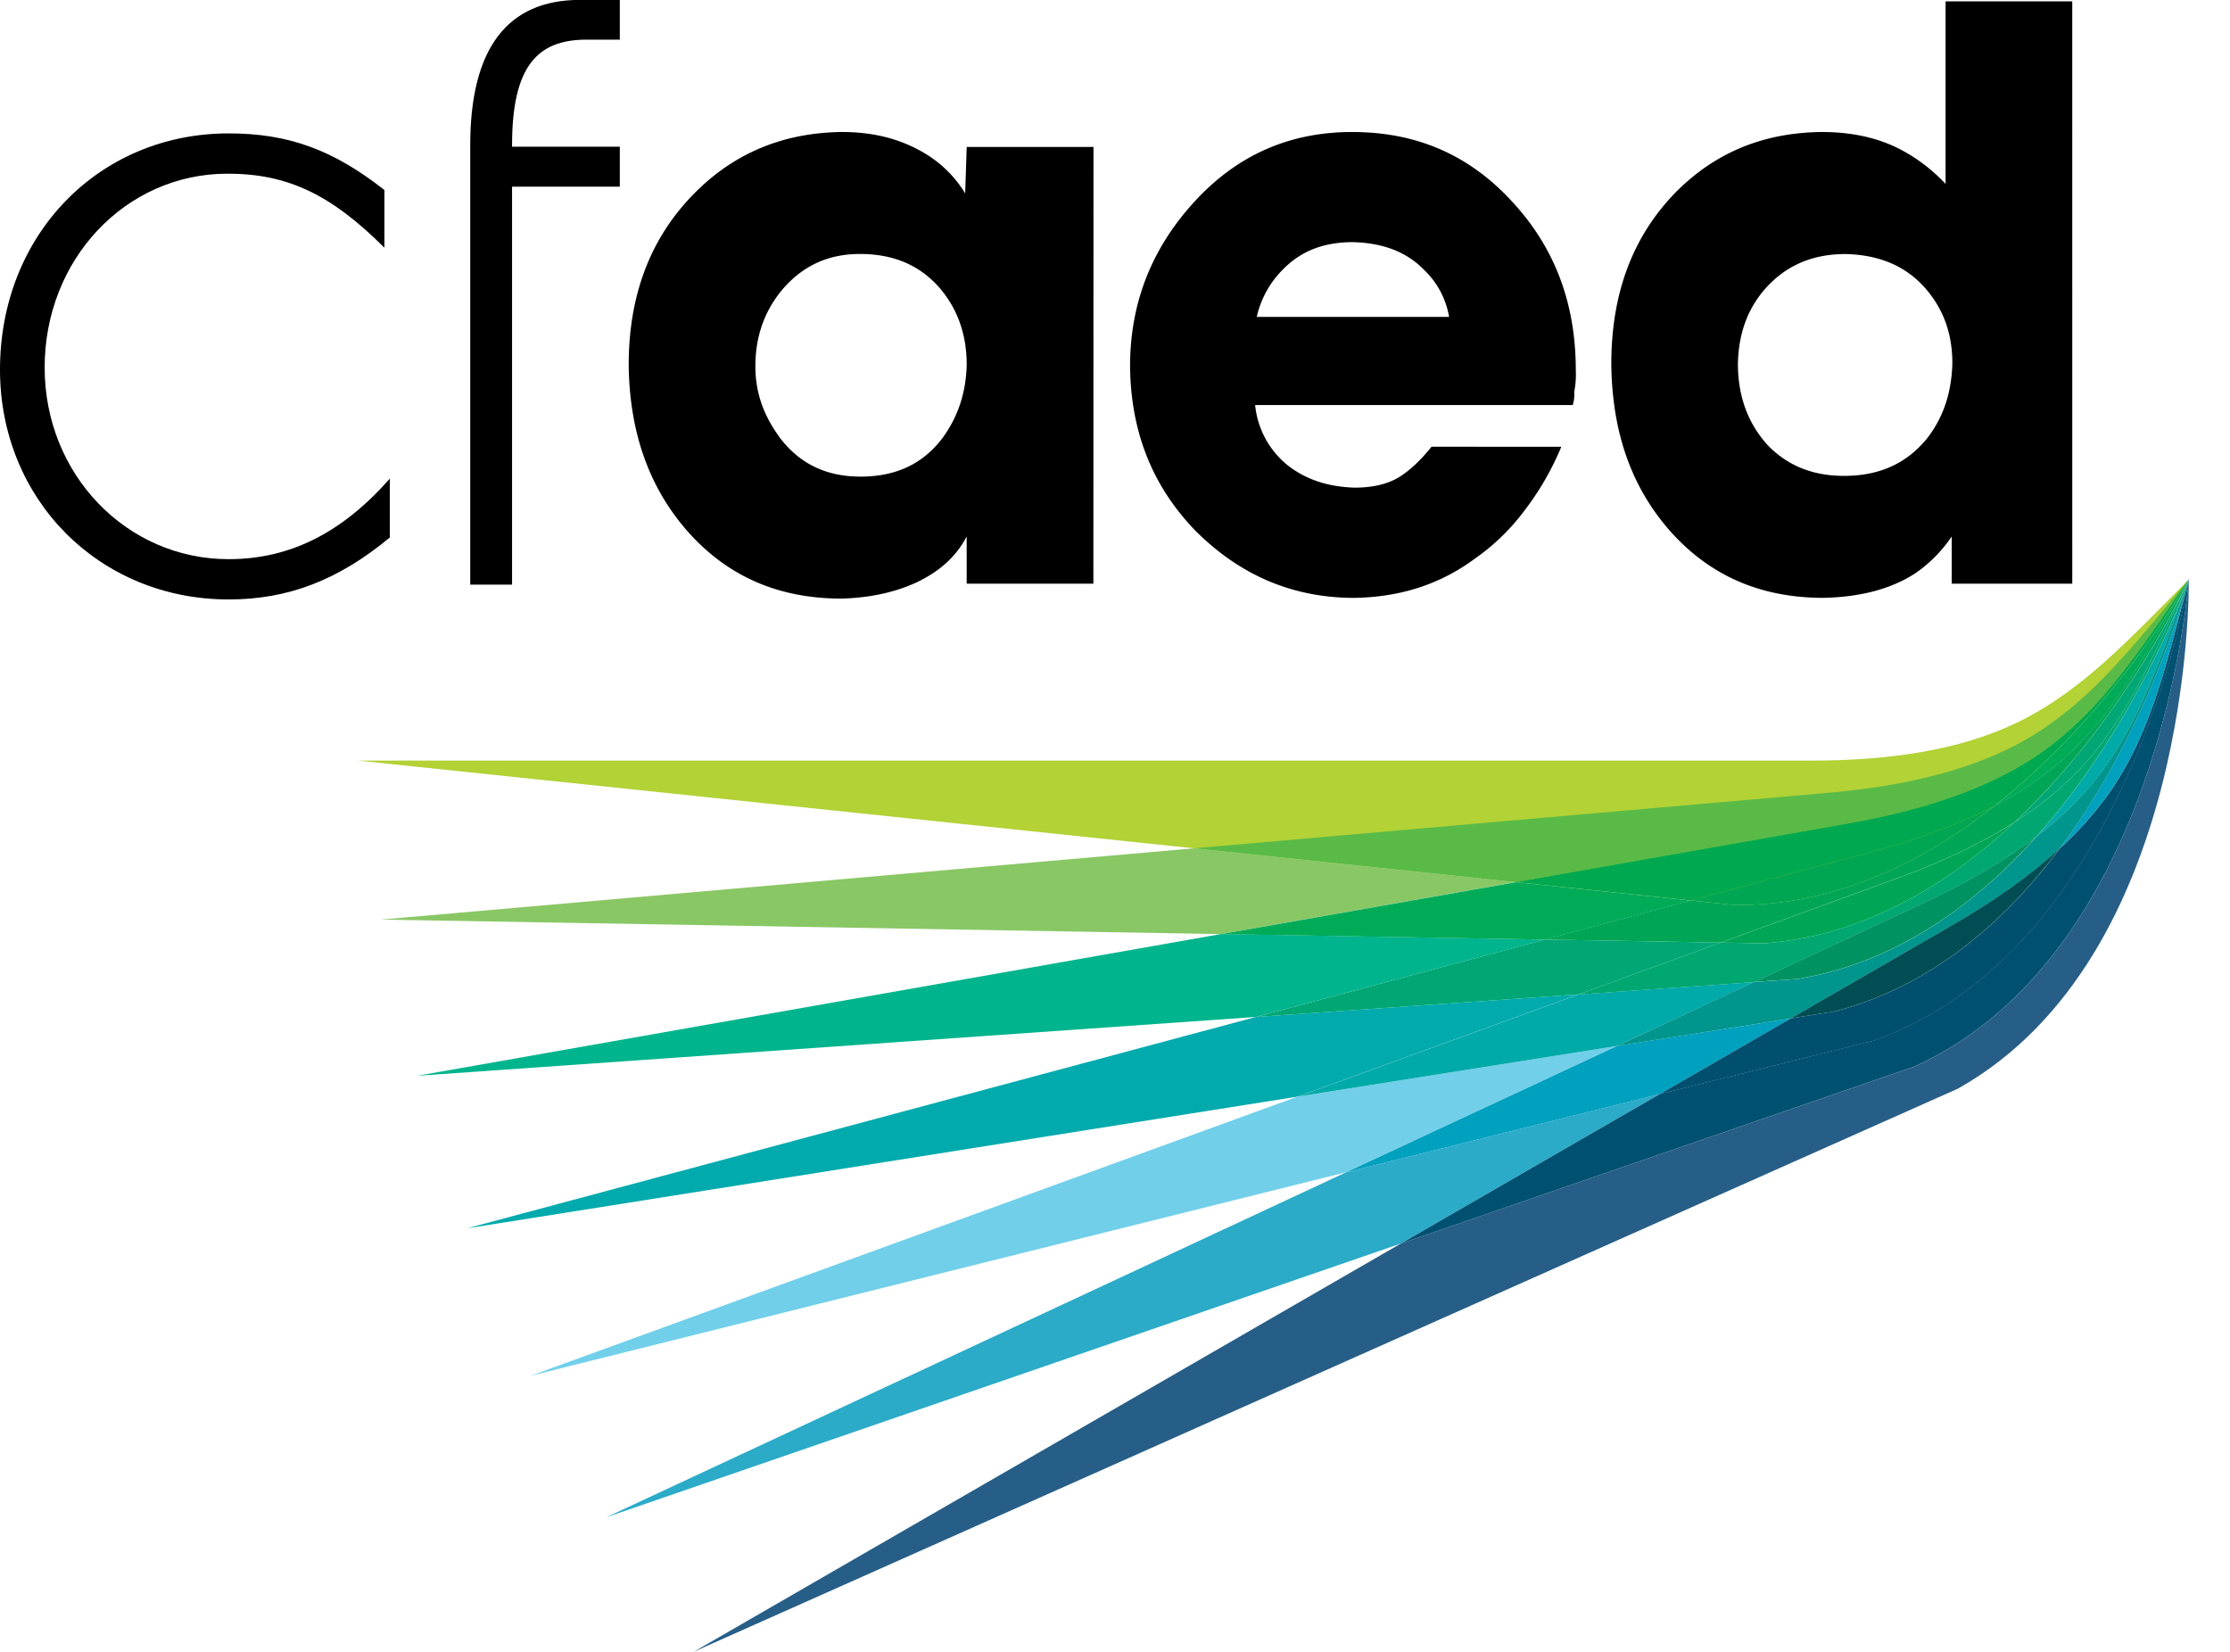 <?xml version="1.0" encoding="UTF-8" standalone="no"?>
<svg
   xmlns:dc="http://purl.org/dc/elements/1.1/"
   xmlns:cc="http://creativecommons.org/ns#"
   xmlns:rdf="http://www.w3.org/1999/02/22-rdf-syntax-ns#"
   xmlns:svg="http://www.w3.org/2000/svg"
   xmlns="http://www.w3.org/2000/svg"
   xmlns:sodipodi="http://sodipodi.sourceforge.net/DTD/sodipodi-0.dtd"
   xmlns:inkscape="http://www.inkscape.org/namespaces/inkscape"
   id="Ebene_1"
   data-name="Ebene 1"
   width="239.692"
   height="177.552"
   viewBox="0 0 935.484 692.182"
   version="1.1"
   sodipodi:docname="cfaed.svg"
   inkscape:version="1.0.2 (e86c870879, 2021-01-15, custom)">
  <sodipodi:namedview
     pagecolor="#ffffff"
     bordercolor="#666666"
     borderopacity="1"
     objecttolerance="10"
     gridtolerance="10"
     guidetolerance="10"
     inkscape:pageopacity="0"
     inkscape:pageshadow="2"
     inkscape:window-width="1916"
     inkscape:window-height="1041"
     id="namedview87"
     showgrid="false"
     inkscape:zoom="2.3076222"
     inkscape:cx="78.339275"
     inkscape:cy="101.41814"
     inkscape:window-x="0"
     inkscape:window-y="18"
     inkscape:window-maximized="0"
     inkscape:current-layer="Ebene_1"
     fit-margin-top="0"
     fit-margin-left="0"
     fit-margin-right="0"
     fit-margin-bottom="0" />
  <defs
     id="defs4">
    <style
       id="style2">.cls-1{fill:#b2d235;}.cls-2{fill:#89c765;}.cls-3{fill:#5aba47;}.cls-4{fill:#00b48d;}.cls-5{fill:#00ab58;}.cls-6{fill:#00a94f;}.cls-7{fill:#00aaad;}.cls-8{fill:#00a651;}.cls-9{fill:#00a774;}.cls-10{fill:#00a656;}.cls-11{fill:#71cfea;}.cls-12{fill:#00aaa8;}.cls-13{fill:#00a771;}.cls-14{fill:#00a655;}.cls-15{fill:#2babc8;}.cls-16{fill:#00a0bf;}.cls-17{fill:#00958d;}.cls-18{fill:#009361;}.cls-19{fill:#275e87;}.cls-20{fill:#245a30;}.cls-21{fill:#005865;}.cls-22{fill:#005732;}.cls-23{fill:#005b83;}.cls-24{fill:#005862;}.cls-25{fill:#005072;}.cls-26{fill:#004f6e;}.cls-27{fill:#004e53;}</style>
    <clipPath
       clipPathUnits="userSpaceOnUse"
       id="clipPath961">
      <rect
         style="fill:none;stroke:#000000;stroke-width:34.482;stroke-linecap:square;stroke-miterlimit:3.8"
         id="rect963"
         width="978.21"
         height="864.98"
         x="-40.256"
         y="-58.394"
         ry="108.201" />
    </clipPath>
  </defs>
  <title
     id="title6">cfaed</title>
  <g
     id="g955"
     clip-path="url(#clipPath961)"
     transform="translate(-2.47,-9.531)">
    <path
       d="m 744,195.88 c -8.32,-9.24 -12.48,-20.46 -12.48,-34.32 0.31,-12.21 3.84,-22.45 11.2,-31 8.65,-9.91 19.86,-14.85 33.94,-14.85 14.09,0.33 25.3,4.94 33.62,14.51 7.68,8.92 11.2,19.16 11.2,31.37 -0.32,11.87 -3.52,22.11 -10.24,31 -8.65,10.9 -20.18,16.18 -35.22,16.18 -13.13,0 -23.69,-4.3 -32,-12.88 M 871.78,9.72 H 818.64 V 86.3 A 70.92,70.92 0 0 0 802,73.1 c -10.25,-5.95 -22.1,-8.59 -35.54,-8.59 -24.34,0.34 -44.51,8.59 -61.16,25.42 -17.93,18.48 -26.89,42.25 -26.89,71.95 0.32,28.39 8.32,51.5 24.65,70 16.65,18.81 38.1,28.06 64.36,28.06 15.36,-0.34 28.17,-3.63 38.42,-10.24 A 58.08,58.08 0 0 0 821.2,234.2 V 254 h 50.59 z m -342.1,132.36 a 40.51,40.51 0 0 1 10.88,-19.8 c 7.69,-7.92 17.29,-11.56 29.46,-11.56 12.49,0.33 22.41,4 29.77,11.56 a 35.29,35.29 0 0 1 10.57,19.8 z M 603,196.54 c -4.49,5.61 -9,9.9 -13.77,12.87 -5.12,3 -11.2,4.29 -18.57,4.29 -10.88,-0.32 -20.17,-3.29 -27.85,-9.24 A 37.14,37.14 0 0 1 529,179.05 h 133.23 a 15,15 0 0 0 0.64,-5.62 38.15,38.15 0 0 0 0.65,-8.91 c 0,-28.38 -9,-51.82 -26.9,-71 -17.93,-19.47 -40,-29 -66.92,-29 -26.58,0 -48.66,9.9 -66.6,29.71 -17.94,19.81 -26.57,42.58 -26.57,68.66 0.32,27.39 9.29,50.17 27.53,69 18.89,18.81 41,28.06 66.6,28.06 19.21,-0.34 35.86,-5.61 50.59,-16.51 a 90.64,90.64 0 0 0 20.49,-19.8 118.51,118.51 0 0 0 15.69,-27.07 z m -273.72,-4.28 c -6.72,-9.25 -9.93,-18.83 -9.93,-29.38 0,-12.22 3.52,-22.45 10.57,-31.37 8.64,-10.56 19.53,-15.83 33.3,-15.83 14.41,0 25.61,4.94 33.94,14.85 7.36,8.91 10.84,19.47 10.84,31.68 -0.32,11.56 -3.52,21.46 -9.92,30.37 -8.32,11.23 -19.86,16.5 -34.58,16.5 -14.72,0 -25.94,-5.6 -34.26,-16.82 M 461.19,70.79 H 408 l -0.64,19.47 A 49.64,49.64 0 0 0 389.8,73.1 c -10.25,-5.95 -21.45,-8.59 -34.26,-8.59 -24.66,0.34 -45.47,8.91 -62.44,26.41 q -26.89,27.72 -26.89,71.29 c 0.32,27.4 8,50.18 23.69,68.66 17,19.8 38.74,29.38 65.64,29.38 11.2,-0.33 21.45,-2.31 31,-6.6 9.92,-4.62 17,-10.9 21.45,-19.47 V 254 h 53.15 z"
       id="path8" />
    <path
       d="M 163.73,88.85 C 142.26,72 123.53,65.1 98.4,65.1 44,65.1 2.47,107.58 2.47,164.22 c 0,54.37 41.57,96.39 95.93,96.39 25.13,0 46.14,-8.22 67.61,-26 v -24.7 c -20.1,22.83 -42,33.8 -67.61,33.8 -42.94,0 -77.2,-35.64 -77.2,-80.39 C 21.2,118.09 55,82 97.94,82 c 25.13,0 43.4,8.68 65.79,31.06 z"
       id="path10" />
    <path
       d="m 199.73,91.59 v 162.79 h 17.55 V 87.45 h 45.2 V 70.69 h -45.2 V 70.11 C 217.28,36.76 228,26 248,25.77 c 3.07,0 14.48,0 14.48,0 V 9.1 h -16.67 c -30.72,0 -46.08,20.63 -46.08,61 v 5.26"
       id="path12" />
    <path
       class="cls-1"
       d="M 730,388.78 C 844.15,390.05 920.66,252.23 920.66,252.23 896.09,276.81 876,299.16 848,312.56 c -23.46,11.18 -52.51,15.65 -86,15.65 H 152.6 L 730,388.78"
       id="path14" />
    <path
       class="cls-2"
       d="m 920.62,252.28 v -0.05 0 M 514.81,401 162.15,394.91 503.39,365 638.39,379.16 514.81,401"
       id="path16" />
    <path
       class="cls-3"
       d="M 638.34,379.17 503.38,365 769.23,341.74 c 33.39,-2.92 61.95,-9.91 84.35,-23.08 26.64,-15.78 44.71,-39.78 67,-66.39 v 0 c -19.92,28.46 -35.84,53.95 -61,72 -21.17,15.07 -49,24.53 -82,30.35 l -139.24,24.55"
       id="path18" />
    <polygon
       class="cls-4"
       points="529.3,435.75 177.46,460.43 514.81,400.95 650.48,403.3 "
       id="polygon20" />
    <path
       class="cls-5"
       d="m 920.64,252.26 v 0 0 m -81.56,95 c 44.62,-35.06 73.49,-81.29 80.12,-92.5 -16.69,29.08 -30.2,54.94 -53.07,74.54 a 143.5,143.5 0 0 1 -27,18 m -188.6,56 -135.72,-2.3 123.54,-21.78 73.42,7.7 -61.29,16.42"
       id="path22" />
    <path
       class="cls-6"
       d="m 711.77,386.87 -73.43,-7.7 139.27,-24.56 c 33,-5.83 60.84,-15.28 82,-30.35 25.18,-18.05 41.1,-43.54 61,-72 v 0 l -1.44,2.51 c -6.64,11.21 -35.51,57.44 -80.13,92.5 -15.13,7.88 -32.58,14.22 -52,19.43 l -75.31,20.18"
       id="path24" />
    <path
       class="cls-7"
       d="m 920.66,252.24 m 0,0 v 0 c 0,0 0,0 0,0 m -722.23,272.17 330.88,-88.65 135.35,-9.49 -117.88,42.9 -348.35,55.24"
       id="path26" />
    <path
       class="cls-8"
       d="m 920.65,252.26 v 0 0"
       id="path28" />
    <path
       class="cls-9"
       d="m 920.65,252.24 v 0 0 m -0.27,0.61 c 0.13,-0.27 0.21,-0.46 0.26,-0.55 v 0 c -0.09,0.19 -0.18,0.39 -0.27,0.57 M 847.66,354 c 43.23,-40.53 68.28,-91.69 72.4,-100.47 -14.4,31 -25.64,58.38 -47,80.23 A 144.72,144.72 0 0 1 847.66,354 m -318.35,81.76 121.17,-32.47 73.8,1.27 -59.62,21.71 -135.35,9.49"
       id="path30" />
    <path
       class="cls-8"
       d="m 920.63,252.3 v -0.06 0 c 0,0 0,0 0,0 v 0"
       id="path32" />
    <path
       class="cls-10"
       d="m 920.65,252.25 v 0 0 m -196.37,152.31 -73.81,-1.27 61.3,-16.42 18.23,1.91 h 1.57 c 41.48,0 77.95,-18.32 107.5,-41.53 a 144,144 0 0 0 27,-17.95 c 22.85,-19.61 36.38,-45.47 53.08,-74.55 0.81,-1.37 1.29,-2.22 1.42,-2.46 0,0.1 -0.13,0.28 -0.25,0.56 -0.12,0.28 -0.21,0.45 -0.32,0.67 -4.11,8.78 -29.17,60 -72.4,100.48 -14.38,9.17 -31.21,17 -50.1,23.88 l -73.28,26.67"
       id="path34" />
    <path
       class="cls-8"
       d="m 919.21,254.76 1.44,-2.51 v 0 0.06 c -0.13,0.24 -0.61,1.08 -1.42,2.46 m -187.63,134 H 730 l -18.24,-1.91 75.31,-20.18 c 19.42,-5.21 36.88,-11.55 52,-19.43 -29.56,23.21 -66,41.53 -107.5,41.53"
       id="path36" />
    <path
       class="cls-11"
       d="m 920.67,252.23 v 0 m 0,0 v 0 m -695.76,334.09 321.87,-117.15 134,-21.26 -113.68,53 -342.19,85.41"
       id="path38" />
    <path
       class="cls-3"
       d="m 920.67,252.24 v 0"
       id="path40" />
    <path
       class="cls-12"
       d="m 856.82,360 c 42.64,-47.62 63.14,-105.71 63.83,-107.69 v 0 c 0,0 0,0 0,0.05 -11.87,32.63 -20.66,61.35 -40.29,85.3 A 144.1,144.1 0 0 1 856.82,360 m -310,109.2 117.87,-42.9 73.66,-5.17 -57.55,26.79 -134,21.25"
       id="path42" />
    <path
       class="cls-13"
       d="m 664.66,426.27 59.62,-21.71 18.36,0.32 c 42,-3.21 77.26,-24.84 105,-50.87 a 144.26,144.26 0 0 0 25.4,-20.24 c 21.36,-21.85 32.6,-49.26 47,-80.23 0.13,-0.27 0.23,-0.49 0.32,-0.69 0.09,-0.2 0.18,-0.38 0.27,-0.57 -0.69,2 -21.19,60.08 -63.83,107.7 -13.52,10.39 -29.61,19.67 -47.84,28.17 l -70.67,33 -73.65,5.17"
       id="path44" />
    <path
       class="cls-14"
       d="m 920.06,253.54 0.32,-0.69 c -0.08,0.19 -0.19,0.42 -0.32,0.69 m -177.42,151.34 -18.36,-0.32 73.28,-26.67 c 18.89,-6.88 35.72,-14.71 50.1,-23.88 -27.76,26 -63,47.66 -105,50.87"
       id="path46" />
    <polygon
       class="cls-15"
       points="590.11,530.81 256.67,645.69 567.12,500.93 698.76,468.08 "
       id="polygon48" />
    <path
       class="cls-16"
       d="m 866.46,365.12 c 34.57,-46.13 50.45,-99.2 53.6,-110.65 -8.68,32.65 -15,61.32 -32.13,86.32 a 143.24,143.24 0 0 1 -21.47,24.33 m -299.34,135.81 113.68,-53 72.91,-11.55 -55,31.72 -131.59,32.83"
       id="path50" />
    <path
       class="cls-17"
       d="m 680.8,447.92 57.51,-26.82 18.31,-1.28 C 798.2,413 831.43,388.33 856.83,360 a 144.87,144.87 0 0 0 23.51,-22.37 c 19.64,-23.94 28.43,-52.67 40.3,-85.31 -0.19,0.73 -0.38,1.45 -0.58,2.18 -3.15,11.44 -19,64.5 -53.6,110.65 -12.57,11.53 -27.79,22.17 -45.21,32.23 l -67.55,39 -72.9,11.56"
       id="path52" />
    <path
       class="cls-18"
       d="m 738.31,421.1 70.67,-33 c 18.23,-8.5 34.32,-17.77 47.84,-28.17 -25.38,28.35 -58.62,53 -100.2,59.85 l -18.31,1.28"
       id="path54" />
    <path
       class="cls-15"
       d="m 920.67,252.3 v -0.07 0 0.07"
       id="path56" />
    <path
       class="cls-16"
       d="m 920.67,252.26 v 0 0 0"
       id="path58" />
    <path
       class="cls-19"
       d="m 920.66,252.24 v 0 m 0,0 v 0 M 293.48,702.06 590.11,530.81 805.59,456.56 c 102.7,-46.51 114.8,-200.51 115.07,-204.26 0.05,3.84 1.41,158.24 -96.84,213.52 L 293.48,702.06"
       id="path60" />
    <path
       class="cls-20"
       d="m 920.66,252.25 v 0"
       id="path62" />
    <path
       class="cls-21"
       d="m 920.66,252.24 v 0 m 0,0 v 0"
       id="path64" />
    <path
       class="cls-22"
       d="m 920.66,252.26 v 0"
       id="path66" />
    <path
       class="cls-23"
       d="m 920.65,252.29 c 0,0 0,0 0,0 v 0 0"
       id="path68" />
    <path
       class="cls-24"
       d="m 920.64,252.3 v 0"
       id="path70" />
    <path
       class="cls-25"
       d="m 590.11,530.81 108.65,-62.73 89.45,-22.33 c 106.76,-37.52 132,-190.83 132.45,-193.48 v 0 c -0.27,3.75 -12.37,157.75 -115.07,204.26 l -215.48,74.28"
       id="path72" />
    <path
       class="cls-26"
       d="m 698.76,468.08 55,-31.73 18.14,-2.87 c 40.83,-10.46 71.79,-37.9 94.61,-68.36 a 143.81,143.81 0 0 0 21.48,-24.33 c 17.09,-25 23.44,-53.67 32.13,-86.32 0.33,-1.21 0.52,-2 0.58,-2.18 v 0 0 c -0.43,2.66 -25.69,156 -132.45,193.5 l -89.45,22.32"
       id="path74" />
    <path
       class="cls-27"
       d="m 920.06,254.47 c 0.19,-0.72 0.39,-1.44 0.58,-2.17 -0.06,0.22 -0.25,1 -0.59,2.18 m -166.34,181.87 67.53,-39 c 17.43,-10.06 32.65,-20.7 45.22,-32.24 -22.82,30.46 -53.78,57.9 -94.61,68.36 l -18.14,2.87"
       id="path76" />
    <path
       d="m 1229.34,252.23 v -43.84 h -8.29 v 26.85 l -16.85,-26.85 h -7.4 v 43.84 h 8.29 v -26.9 l 16.85,26.9 z m -43.41,0 v -7.63 h -19.71 V 233.94 H 1183 v -7.63 h -16.78 V 216 h 19.71 v -7.63 h -28 v 43.84 z m -47.53,-22.11 c 0,6.66 -0.25,9.8 -1.79,11.77 a 7.35,7.35 0 0 1 -6.22,2.71 h -6.28 V 216 h 6.28 a 7.32,7.32 0 0 1 6.22,2.71 c 1.54,2 1.79,4.74 1.79,11.39 m 8.3,0 c 0,-6.59 0.47,-12.63 -4.3,-17.55 -2.81,-2.89 -6.81,-4.18 -11.24,-4.18 h -15.34 v 43.84 h 15.34 c 4.43,0 8.43,-1.3 11.24,-4.18 4.77,-4.93 4.3,-11.34 4.3,-17.93 m -41.17,9.18 c 0,-3.88 -1,-7.08 -3.29,-9.3 -1.78,-1.72 -4.24,-2.84 -8.12,-3.39 l -5,-0.74 a 7.18,7.18 0 0 1 -3.94,-1.72 4.27,4.27 0 0 1 -1.25,-3.14 c 0,-3 2.14,-5.55 6.57,-5.55 2.8,0 6,0.37 8.72,3 l 5.25,-5.35 c -3.63,-3.63 -7.87,-5.11 -13.73,-5.11 -9.21,0 -14.81,5.47 -14.81,13.29 0,3.7 1,6.53 3,8.63 1.91,1.91 4.59,3.08 8.24,3.63 l 5.14,0.74 a 6.29,6.29 0 0 1 3.76,1.54 4.91,4.91 0 0 1 1.32,3.7 c 0,3.51 -2.63,5.42 -7.53,5.42 -3.94,0 -7.59,-0.92 -10.27,-3.7 l -5.38,5.54 c 4.18,4.37 9.08,5.79 15.53,5.79 8.9,0 15.77,-4.8 15.77,-13.3 m -39.83,12.93 V 244.6 H 1046 v -10.66 h 16.79 v -7.63 H 1046 V 216 h 19.71 v -7.63 h -28 v 43.84 z m -47.88,-30.42 c 0,3.39 -2.39,5.79 -6,5.79 H 1004 V 216 h 7.84 c 3.64,0 6,2.4 6,5.79 m 10,30.42 -9.5,-18.91 a 11.77,11.77 0 0 0 7.77,-11.51 c 0,-7.33 -5.14,-13.42 -13.8,-13.42 h -16.65 v 43.84 h 8.34 v -17.47 h 6 l 8.3,17.49 z M 976.13,230.1 c 0,6.66 -0.24,9.8 -1.8,11.77 a 7.32,7.32 0 0 1 -6.21,2.71 h -6.28 V 216 h 6.28 a 7.29,7.29 0 0 1 6.21,2.71 c 1.56,2 1.8,4.74 1.8,11.39 m 8.3,0 c 0,-6.59 0.47,-12.63 -4.3,-17.55 -2.81,-2.89 -6.81,-4.18 -11.24,-4.18 h -15.33 v 43.84 h 15.34 c 4.43,0 8.43,-1.3 11.24,-4.18 4.77,-4.93 4.3,-11.34 4.3,-17.93"
       id="path78" />
    <path
       d="m 1363.52,173.78 c 0,-3.88 -1,-7.08 -3.28,-9.3 -1.79,-1.73 -4.23,-2.84 -8.12,-3.39 l -5,-0.74 a 7.32,7.32 0 0 1 -3.94,-1.72 4.34,4.34 0 0 1 -1.25,-3.14 c 0,-3 2.15,-5.55 6.57,-5.55 2.81,0 6,0.37 8.73,3 l 5.25,-5.35 c -3.65,-3.64 -7.88,-5.11 -13.74,-5.11 -9.2,0 -14.82,5.47 -14.82,13.29 0,3.7 1,6.53 3,8.63 1.91,1.9 4.6,3.07 8.25,3.63 l 5.13,0.74 a 6.23,6.23 0 0 1 3.77,1.54 5,5 0 0 1 1.31,3.69 c 0,3.52 -2.62,5.42 -7.52,5.42 -4,0 -7.59,-0.92 -10.28,-3.69 l -5.37,5.54 c 4.18,4.37 9.07,5.78 15.53,5.78 8.9,0 15.76,-4.79 15.76,-13.29 m -38.54,-0.55 h -8.42 c -0.83,3.51 -3,6.21 -7.17,6.21 a 6.74,6.74 0 0 1 -5.31,-2.28 c -1.62,-1.84 -2.1,-3.93 -2.1,-12.38 0,-8.45 0.48,-10.53 2.1,-12.38 a 6.77,6.77 0 0 1 5.31,-2.28 c 4.18,0 6.34,2.71 7.17,6.23 h 8.46 c -1.49,-9.18 -7.71,-13.85 -15.65,-13.85 a 15.42,15.42 0 0 0 -11.46,4.79 c -4.3,4.44 -4.18,9.92 -4.18,17.49 0,7.57 -0.12,13.06 4.18,17.5 a 15.42,15.42 0 0 0 11.46,4.79 c 7.88,0 14.16,-4.67 15.65,-13.84 m -42.49,-30.36 h -8.3 v 43.85 h 8.3 z m -20.84,43.83 v -43.81 h -8.3 v 26.85 l -16.85,-26.85 h -7.4 v 43.83 h 8.3 v -26.9 l 16.85,26.9 z m -52.14,-21.92 c 0,8.45 -0.48,10.48 -2.09,12.33 a 6.82,6.82 0 0 1 -5.32,2.33 7,7 0 0 1 -5.38,-2.33 c -1.62,-1.85 -2,-3.88 -2,-12.33 0,-8.45 0.41,-10.47 2,-12.31 a 7,7 0 0 1 5.38,-2.35 6.81,6.81 0 0 1 5.32,2.35 c 1.61,1.84 2.09,3.88 2.09,12.31 m 8.3,0 c 0,-7.57 0.06,-13.05 -4.23,-17.49 a 16.21,16.21 0 0 0 -23,0 c -4.29,4.44 -4.18,9.92 -4.18,17.49 0,7.57 -0.11,13.06 4.18,17.5 a 16.21,16.21 0 0 0 23,0 c 4.29,-4.44 4.23,-9.92 4.23,-17.5 m -49.65,-8.5 c 0,3.39 -2.38,5.8 -6,5.8 h -7.83 V 150.5 h 7.83 c 3.65,0 6,2.4 6,5.78 m 10,30.42 -9.49,-18.9 a 11.77,11.77 0 0 0 7.76,-11.52 c 0,-7.33 -5.13,-13.41 -13.8,-13.41 H 1146 v 43.83 h 8.3 v -17.48 h 6 l 8.32,17.48 z m -41.94,-36.2 v -7.63 h -30.52 v 7.63 h 11.11 v 36.2 h 8.3 v -36.2 z m -38.16,22.73 h -8.41 c -0.84,3.51 -3,6.21 -7.18,6.21 a 6.74,6.74 0 0 1 -5.31,-2.28 c -1.62,-1.84 -2.09,-3.93 -2.09,-12.38 0,-8.45 0.47,-10.53 2.09,-12.38 a 6.77,6.77 0 0 1 5.31,-2.28 c 4.19,0 6.34,2.71 7.18,6.23 h 8.41 c -1.49,-9.18 -7.7,-13.85 -15.65,-13.85 a 15.44,15.44 0 0 0 -11.46,4.79 c -4.29,4.44 -4.18,9.92 -4.18,17.49 0,7.57 -0.11,13.06 4.18,17.5 a 15.44,15.44 0 0 0 11.46,4.79 c 7.89,0 14.16,-4.67 15.65,-13.84 m -40.28,13.47 v -7.62 h -19.72 v -10.66 h 16.79 v -7.64 h -16.79 V 150.5 h 19.72 v -7.63 h -28 v 43.83 z m -37.77,0 v -7.62 h -19.3 v -36.21 h -8.29 v 43.83 z m -38.46,0 v -7.62 h -19.71 v -10.66 h 16.78 v -7.64 H 961.86 V 150.5 h 19.71 v -7.63 h -28 v 43.83 z"
       id="path80" />
    <path
       d="m 1295.77,103.2 v -6.4 h -16.07 v 7.14 h 7.82 v 1.66 a 8.6,8.6 0 0 1 -1.91,5.86 7.67,7.67 0 0 1 -5.91,2.46 6.76,6.76 0 0 1 -5.32,-2.28 c -1.62,-1.85 -2,-4 -2,-12.38 0,-8.38 0.41,-10.47 2,-12.31 a 6.81,6.81 0 0 1 5.32,-2.35 c 4.24,0 6.7,2.28 7.65,6.41 h 8.35 c -1.13,-7.39 -6.14,-14 -16,-14 a 15.25,15.25 0 0 0 -11.47,4.79 c -4.3,4.44 -4.18,9.92 -4.18,17.49 0,7.57 -0.12,13.06 4.18,17.49 a 16.54,16.54 0 0 0 23.48,-0.18 c 3,-3.2 4.06,-7 4.06,-13.37 m -43,18 V 77.34 h -8.29 v 26.86 l -16.86,-26.86 h -7.39 v 43.84 h 8.29 v -26.9 l 16.85,26.9 z m -45,-43.84 h -8.29 v 43.84 h 8.29 z m -18.28,30.37 H 1181 c -0.83,3.5 -3,6.21 -7.16,6.21 a 6.77,6.77 0 0 1 -5.32,-2.28 c -1.61,-1.84 -2.09,-3.93 -2.09,-12.38 0,-8.45 0.48,-10.53 2.09,-12.38 a 6.77,6.77 0 0 1 5.32,-2.28 c 4.18,0 6.33,2.71 7.16,6.22 h 8.43 C 1188,81.65 1181.73,77 1173.79,77 a 15.46,15.46 0 0 0 -11.47,4.79 c -4.3,4.44 -4.18,9.92 -4.18,17.49 0,7.57 -0.12,13.06 4.18,17.49 a 15.47,15.47 0 0 0 11.47,4.8 c 7.88,0 14.16,-4.67 15.65,-13.84 m -42.62,13.47 V 77.34 h -8.29 v 26.86 l -16.86,-26.86 h -7.4 v 43.84 h 8.3 v -26.9 l 16.85,26.9 z m -55,-15 h -10.57 l 5.37,-15.94 z m 13.38,15 -15.53,-43.84 h -6.51 l -15.47,43.84 h 8.66 l 2.57,-7.75 h 15.12 l 2.5,7.75 z m -38.17,-43.84 h -8.65 l -8.55,28.58 -8.54,-28.58 h -8.61 l 14,43.84 h 6.32 z m -49,21.74 c 0,6.65 -0.23,9.79 -1.79,11.76 a 7.31,7.31 0 0 1 -6.22,2.72 h -6.27 V 85 h 6.25 a 7.28,7.28 0 0 1 6.22,2.72 c 1.56,2 1.79,4.73 1.79,11.39 m 8.3,0 c 0,-6.6 0.48,-12.63 -4.3,-17.56 -2.81,-2.89 -6.81,-4.18 -11.23,-4.18 h -15.34 v 43.84 h 15.35 c 4.42,0 8.42,-1.29 11.23,-4.18 4.78,-4.93 4.3,-11.33 4.3,-17.92 M 973,106.22 h -10.54 l 5.37,-15.94 z m 13.38,15 -15.5,-43.88 h -6.51 l -15.47,43.84 h 8.66 l 2.56,-7.75 h 15.12 l 2.5,7.75 z"
       id="path82" />
    <path
       d="m 1292.27,24.07 c 0,5.36 -3.52,8 -8.48,8 h -11.36 V 16 h 11.36 c 5,0 8.48,2.72 8.48,8.07 m 5.37,31.59 -10.09,-19.89 c 5.5,-1.17 9.25,-5.35 9.25,-11.76 0,-7.57 -5.19,-12.19 -12.59,-12.19 h -16.32 v 43.84 h 4.54 V 36.2 h 10.22 l 9.68,19.46 z m -44.59,-21.92 c 0,9.18 -0.3,12.13 -3,15 a 10.18,10.18 0 0 1 -14.71,0 c -2.69,-2.84 -3,-5.79 -3,-15 0,-9.21 0.3,-12.13 3,-15 a 10.18,10.18 0 0 1 14.71,0 c 2.68,2.84 3,5.8 3,15 m 4.53,0 c 0,-9.3 0,-13.61 -4,-17.74 a 15.27,15.27 0 0 0 -21.75,0 c -4,4.13 -4,8.44 -4,17.74 0,9.3 0,13.61 4,17.74 a 15.27,15.27 0 0 0 21.75,0 c 4,-4.13 4,-8.44 4,-17.74 m -36,-17.74 v -4.18 h -26.39 v 43.84 h 4.53 V 36.32 h 18.64 v -4.18 h -18.64 V 16 Z m -56.08,8.07 c 0,5.36 -3.52,8 -8.48,8 h -11.36 V 16 H 1157 c 5,0 8.48,2.72 8.48,8.07 m 5.37,31.59 -10.08,-19.89 c 5.49,-1.17 9.25,-5.35 9.25,-11.76 0,-7.57 -5.2,-12.19 -12.61,-12.19 h -16.3 v 43.84 h 4.53 V 36.2 h 10.22 l 9.68,19.46 z m -39,0 V 51.48 H 1110 V 35.64 h 18.64 V 31.46 H 1110 V 16 h 21.87 v -4.18 h -26.4 V 55.66 Z M 1097,16 v -4.18 h -29.14 V 16 h 12.3 v 39.66 h 4.53 V 16 Z m -37.66,39.66 V 11.82 h -4.52 v 35 l -22.6,-35 h -4.28 v 43.84 h 4.53 V 20.5 l 22.59,35.16 z m -40.63,0 V 51.48 H 996.85 V 35.64 h 18.63 V 31.46 H 996.85 V 16 h 21.86 v -4.18 h -26.4 V 55.66 Z M 982.77,43 h -4.55 c -1.13,5.36 -4.89,8.87 -10.21,8.87 a 10.1,10.1 0 0 1 -7.35,-3.08 c -2.69,-2.83 -3,-5.85 -3,-15 0,-9.15 0.3,-12.2 3,-15 A 10.07,10.07 0 0 1 968,15.63 c 5.32,0 9,3.51 10.09,8.87 h 4.67 c -1.44,-8.25 -7.12,-13 -14.76,-13 A 14.93,14.93 0 0 0 957.14,16 c -4,4.13 -4,8.44 -4,17.74 0,9.3 0,13.61 4,17.74 A 14.93,14.93 0 0 0 968,56 c 7.58,0 13.38,-4.8 14.76,-13.05"
       id="path84" />
  </g>
</svg>
